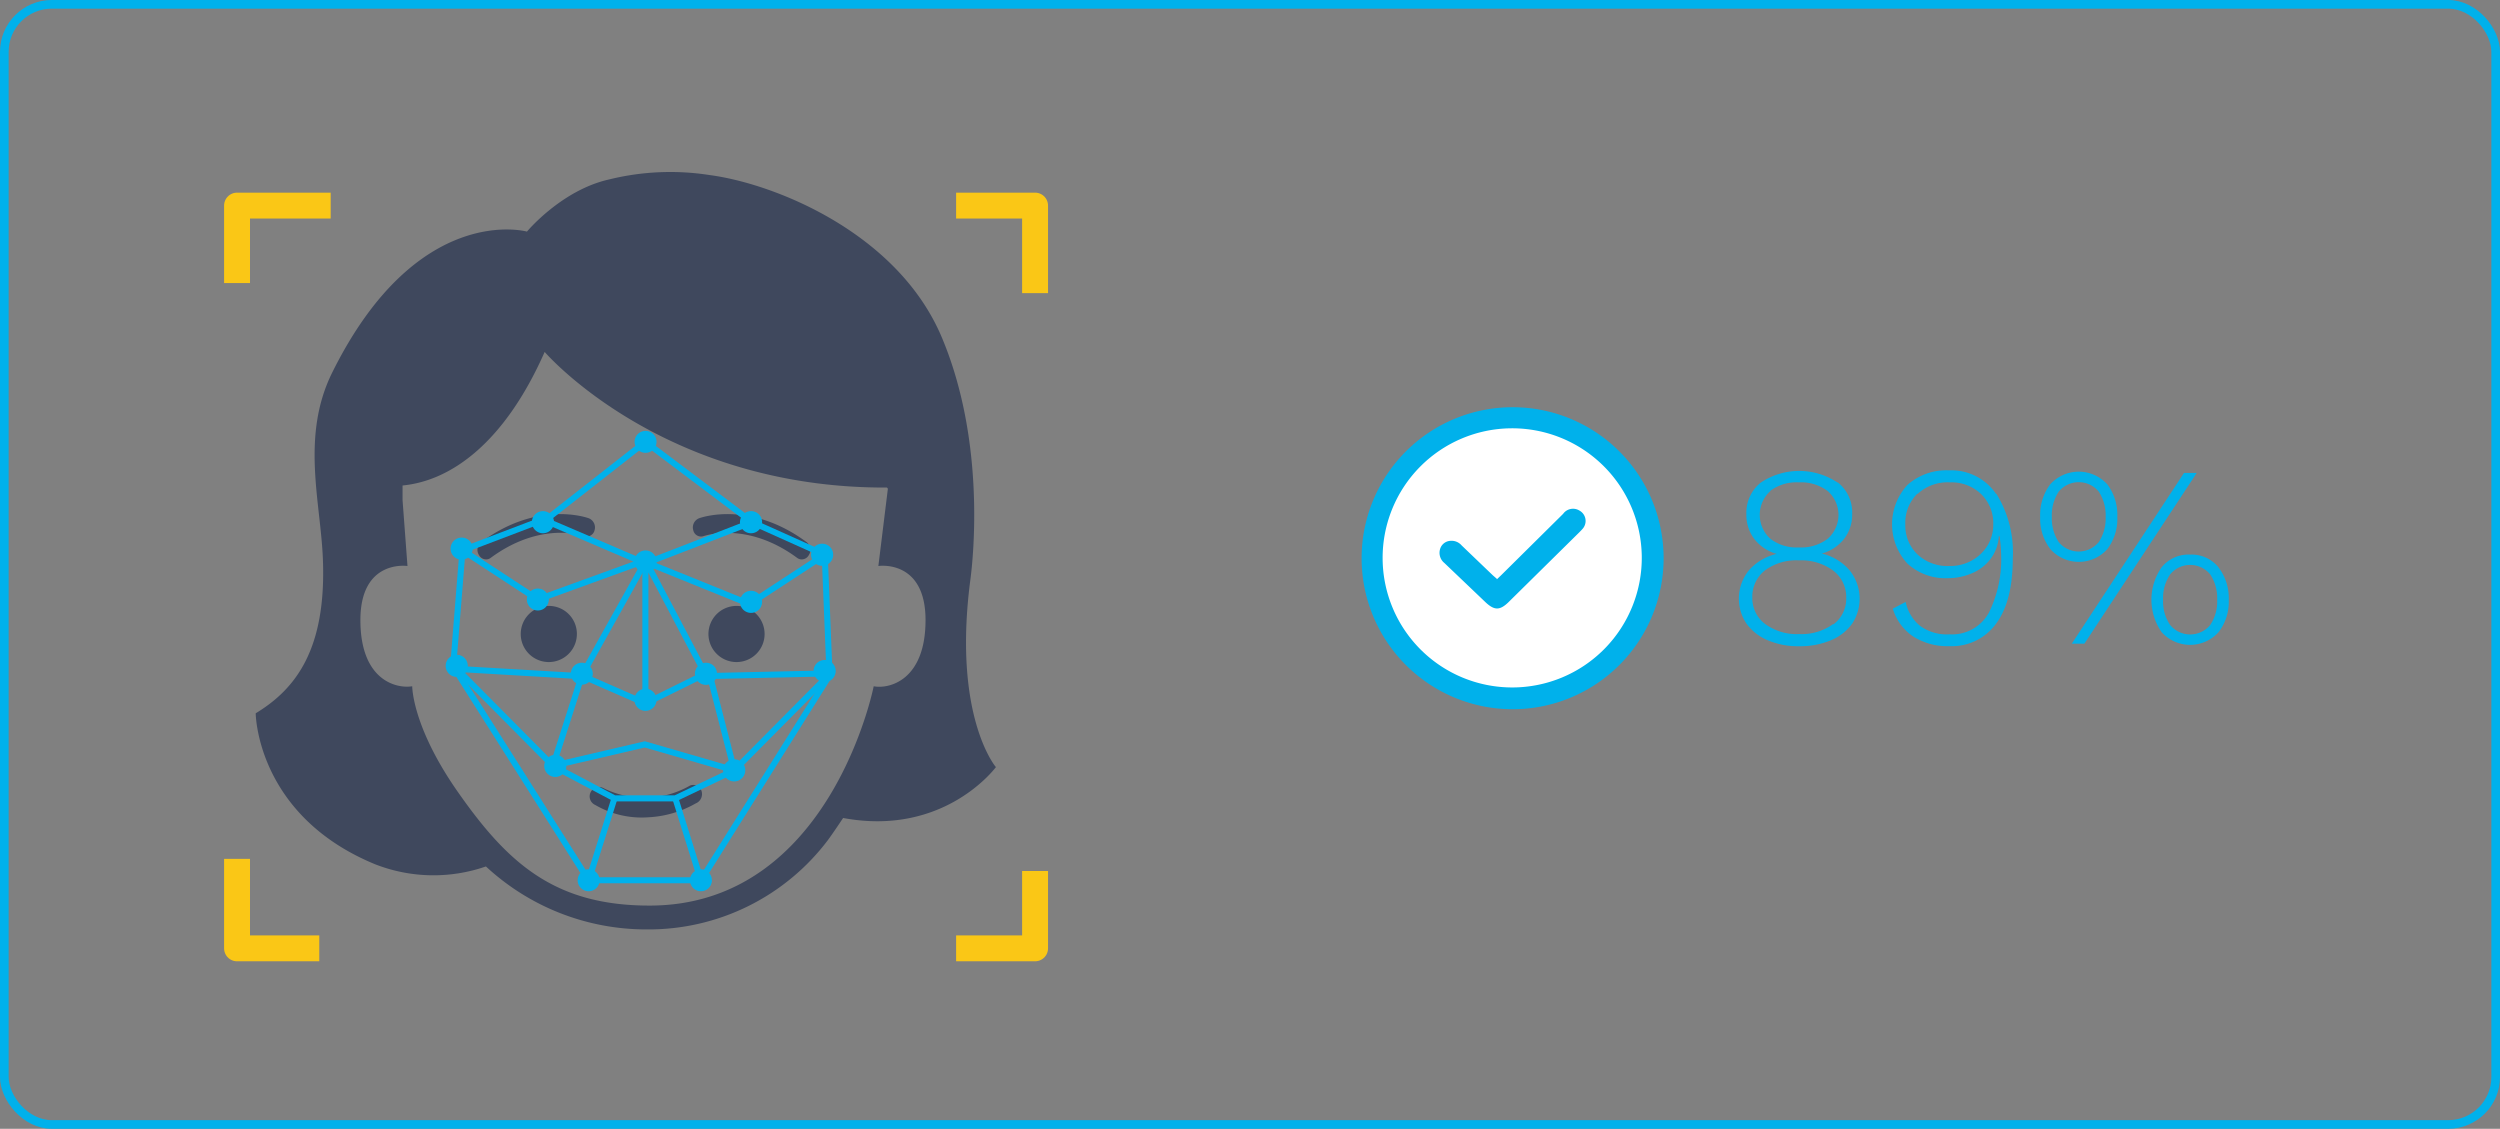 <svg xmlns="http://www.w3.org/2000/svg" viewBox="0 0 289.4 130.67"><rect x="0" y="0" width="289.4" height="130.67" fill="#808080" stroke="none"/><defs><style>.cls-1{fill:#00b1eb;}.cls-2{fill:#fff;}.cls-3{fill:#3f485d;}.cls-4,.cls-5,.cls-6,.cls-7,.cls-8{fill:none;}.cls-4{stroke:#fac716;stroke-width:3px;}.cls-4,.cls-6,.cls-7{stroke-linejoin:round;}.cls-5,.cls-6,.cls-7,.cls-8{stroke:#00b1eb;}.cls-5,.cls-8{stroke-miterlimit:10;}.cls-5,.cls-6,.cls-7{stroke-width:0.7px;}.cls-7{stroke-linecap:round;}</style></defs><title>biometric-5</title><g id="Layer_2" data-name="Layer 2"><g id="Layer_1-2" data-name="Layer 1"><path class="cls-1" d="M192.58,64.62A17.48,17.48,0,1,1,175.1,47.14a17.48,17.48,0,0,1,17.48,17.48"/><path class="cls-2" d="M175.05,79.58a15,15,0,1,1,15-15.25,15,15,0,0,1-15,15.25M173.27,67l-.47-.41-3.6-3.45a1.54,1.54,0,0,0-1.34-.53,1.32,1.32,0,0,0-1.15.93,1.51,1.51,0,0,0,.49,1.63L172,69.75c1,.92,1.62.91,2.58,0l8.22-8.11c.15-.15.31-.31.45-.48a1.37,1.37,0,0,0-.42-2.06,1.41,1.41,0,0,0-1.88.38l-7.18,7.11-.49.47"/><path class="cls-1" d="M212.73,55.83a4.45,4.45,0,0,1,1.68,3.64,4.6,4.6,0,0,1-.93,2.9,5,5,0,0,1-2.58,1.71v0A6.07,6.07,0,0,1,214.09,66a5.24,5.24,0,0,1,.32,6.19,5.68,5.68,0,0,1-2.47,1.93,9.24,9.24,0,0,1-3.67.69,9,9,0,0,1-3.63-.69,5.8,5.8,0,0,1-2.47-1.93,5.2,5.2,0,0,1,.3-6.19,6.11,6.11,0,0,1,3.19-1.88v0a5,5,0,0,1-2.57-1.71,4.6,4.6,0,0,1-.93-2.9,4.46,4.46,0,0,1,1.66-3.64,8,8,0,0,1,8.91,0m-.51,16.42a3.71,3.71,0,0,0,1.5-3.08,3.84,3.84,0,0,0-1.5-3.15,6.2,6.2,0,0,0-3.95-1.19A6.11,6.11,0,0,0,204.35,66a3.84,3.84,0,0,0-1.5,3.15,3.72,3.72,0,0,0,1.48,3.08,6.18,6.18,0,0,0,3.94,1.17,6.25,6.25,0,0,0,3.95-1.17m-7.28-15.39a3.72,3.72,0,0,0,0,5.53,5,5,0,0,0,3.31,1,5.07,5.07,0,0,0,3.32-1,3.68,3.68,0,0,0,0-5.53,5.12,5.12,0,0,0-3.34-1,5.06,5.06,0,0,0-3.33,1"/><path class="cls-1" d="M231.1,57.16a12.83,12.83,0,0,1,1.9,7.46c0,3.31-.64,5.84-1.93,7.57a6.31,6.31,0,0,1-5.38,2.61,7.42,7.42,0,0,1-4.25-1.14,5.92,5.92,0,0,1-2.33-3.2l1.49-.78a4.86,4.86,0,0,0,1.64,2.75,5.26,5.26,0,0,0,3.42,1,4.86,4.86,0,0,0,4.59-2.54,14,14,0,0,0,1.4-6.74,16.3,16.3,0,0,0-.18-2.07h-.09a4.77,4.77,0,0,1-1,2.68,5.21,5.21,0,0,1-2.18,1.63,7.07,7.07,0,0,1-2.7.54,6.51,6.51,0,0,1-4.7-1.69,6.72,6.72,0,0,1,0-9.1,6.75,6.75,0,0,1,4.82-1.69,6.25,6.25,0,0,1,5.44,2.72m-9.13,0a4.73,4.73,0,0,0-1.37,3.56A4.61,4.61,0,0,0,222,64.21a5.08,5.08,0,0,0,3.68,1.31,5.15,5.15,0,0,0,2.62-.66,4.88,4.88,0,0,0,1.8-1.75,4.63,4.63,0,0,0,.64-2.39,4.69,4.69,0,0,0-1.39-3.51,4.94,4.94,0,0,0-3.61-1.37A5.11,5.11,0,0,0,222,57.16"/><path class="cls-1" d="M243.93,56.05a5.88,5.88,0,0,1,1.17,3.78,5.78,5.78,0,0,1-1.17,3.75,4.42,4.42,0,0,1-6.57,0,5.78,5.78,0,0,1-1.19-3.74,5.88,5.88,0,0,1,1.17-3.78,4.45,4.45,0,0,1,6.59,0m-5.62.86a5,5,0,0,0-.79,2.92,5,5,0,0,0,.79,2.9,3,3,0,0,0,4.65,0,5,5,0,0,0,.79-2.9,5,5,0,0,0-.79-2.92,3,3,0,0,0-4.65,0m14.51-2.17h1.47l-13,19.76h-1.46Zm4,10.94A5.83,5.83,0,0,1,258,69.44a5.75,5.75,0,0,1-1.18,3.74,4.43,4.43,0,0,1-6.59,0,6.56,6.56,0,0,1,0-7.51,4,4,0,0,1,3.31-1.47,4,4,0,0,1,3.28,1.48m-5.61.82a4.88,4.88,0,0,0-.81,2.94,4.79,4.79,0,0,0,.81,2.9,3,3,0,0,0,4.65,0,4.86,4.86,0,0,0,.8-2.9,4.94,4.94,0,0,0-.8-2.94,3,3,0,0,0-4.65,0"/><path class="cls-3" d="M63.54,70.14a3.25,3.25,0,1,0,3.24,3.24,3.24,3.24,0,0,0-3.24-3.24"/><path class="cls-3" d="M85.26,70.14a3.25,3.25,0,1,0,3.25,3.24,3.25,3.25,0,0,0-3.25-3.24"/><path class="cls-3" d="M79.87,90.94a10.61,10.61,0,0,1-10.1.25,1.08,1.08,0,0,0-.85,2,10.64,10.64,0,0,0,6.13,1.42A12.24,12.24,0,0,0,80.54,93a1.16,1.16,0,0,0,.69-1.36,1,1,0,0,0-1.36-.7"/><path class="cls-3" d="M68.83,61.37A1.14,1.14,0,0,0,68.17,60c-.24-.09-5.91-2.1-12.48,2.77a1.13,1.13,0,0,0-.24,1.49.94.94,0,0,0,.94.49.87.87,0,0,0,.4-.16c5.77-4.27,10.63-2.61,10.84-2.54a.92.92,0,0,0,1.2-.69"/><path class="cls-3" d="M80.25,61.37A1.14,1.14,0,0,1,80.91,60c.24-.09,5.91-2.1,12.48,2.77a1.13,1.13,0,0,1,.24,1.49.94.94,0,0,1-.94.49.87.87,0,0,1-.4-.16C86.52,60.33,81.66,62,81.45,62.06a.92.92,0,0,1-1.2-.69"/><path class="cls-3" d="M115.26,88.77s-5-5.9-2.93-21.66C112.69,64.4,114.08,51,109,39S89.75,21.26,82.11,20.26h0a29.51,29.51,0,0,0-11.59.51C65,22,61,26.81,61,26.81S48.31,23.27,38.46,43.12c-3.66,7.39-1.33,15-1.08,21.65.39,10.28-3.05,14.94-7.78,17.8,0,0,.07,11.79,13.78,17.46a18.5,18.5,0,0,0,12.87.27,27.28,27.28,0,0,0,18.58,7.29,26,26,0,0,0,21-10.33c.61-.82,1.77-2.57,1.77-2.57,11.78,2.2,17.71-5.92,17.71-5.92M75.17,104.83c-11,0-16.41-4.94-22.13-13.1-5.36-7.63-5.32-12.29-5.32-12.29-1.73.3-6-.58-6-7.66s5.45-6.26,5.45-6.26L46.6,57.9h0c0-.59,0-1.18,0-1.7,5.65-.54,11.84-5,16.45-15.46,0,0,13.58,15.81,39.62,15.7a.53.53,0,0,1,.11.14l-1.1,8.94s5.46-.82,5.46,6.26-4.32,8-6,7.66c0,0-5,25.39-25.93,25.39"/><polyline class="cls-4" points="36.96 109.78 27.44 109.78 27.44 99.42"/><polyline class="cls-4" points="119.82 100.83 119.82 109.78 110.68 109.78"/><polyline class="cls-4" points="110.68 23.8 119.82 23.8 119.82 33.93"/><polyline class="cls-4" points="27.44 32.77 27.44 23.8 38.28 23.8"/><polyline class="cls-5" points="64.01 88.65 71.13 92.42 78.18 92.42 84.99 89.17 74.64 86.17 64.01 88.65"/><polyline class="cls-5" points="74.68 65.07 67.35 78.21 74.71 81.43"/><polyline class="cls-6" points="71.13 92.42 68.14 101.9 81.14 101.9 78.18 92.42"/><polyline class="cls-6" points="75.27 65.27 86.75 69.92 95.47 64.22 87.05 60.44 74.71 65.22 74.71 81.43 81.64 78.01 74.9 65.22"/><polyline class="cls-7" points="82.78 78.24 96.13 77.95 85 89.17 82.18 78.21"/><polyline class="cls-5" points="81.14 101.9 96.03 78.17 95.47 64.22"/><polyline class="cls-6" points="74.17 65.07 62.25 69.4 53.54 63.7 62.87 60.15 74.71 65.22"/><polyline class="cls-7" points="66.74 78.24 52.88 77.43 64.01 88.65 67.35 78.21"/><polyline class="cls-5" points="68.14 101.9 52.46 77.13 53.54 63.7"/><path class="cls-1" d="M54.72,63.5a1.28,1.28,0,1,1-1.27-1.27,1.27,1.27,0,0,1,1.27,1.27"/><path class="cls-1" d="M76,65a1.28,1.28,0,1,1-1.28-1.28A1.27,1.27,0,0,1,76,65"/><path class="cls-1" d="M96.45,64.22a1.28,1.28,0,1,1-1.27-1.28,1.27,1.27,0,0,1,1.27,1.28"/><path class="cls-1" d="M83,78a1.28,1.28,0,1,1-1.28-1.28A1.27,1.27,0,0,1,83,78"/><path class="cls-1" d="M76,81a1.28,1.28,0,1,1-1.28-1.27A1.27,1.27,0,0,1,76,81"/><path class="cls-1" d="M88.22,60.44a1.28,1.28,0,1,1-1.28-1.27,1.27,1.27,0,0,1,1.28,1.27"/><path class="cls-1" d="M76,51.15a1.27,1.27,0,1,1-1.27-1.27A1.27,1.27,0,0,1,76,51.15"/><path class="cls-1" d="M64.13,60.44a1.28,1.28,0,1,1-1.28-1.27,1.27,1.27,0,0,1,1.28,1.27"/><path class="cls-1" d="M68.62,78a1.27,1.27,0,1,1-1.27-1.28A1.27,1.27,0,0,1,68.62,78"/><path class="cls-1" d="M63.53,69.4a1.27,1.27,0,1,1-1.27-1.27,1.27,1.27,0,0,1,1.27,1.27"/><path class="cls-1" d="M88.22,69.67a1.28,1.28,0,1,1-1.28-1.28,1.27,1.27,0,0,1,1.28,1.28"/><path class="cls-1" d="M54.15,77.07a1.28,1.28,0,1,1-1.27-1.27,1.27,1.27,0,0,1,1.27,1.27"/><path class="cls-1" d="M96.74,77.67a1.28,1.28,0,1,1-1.27-1.27,1.27,1.27,0,0,1,1.27,1.27"/><path class="cls-1" d="M86.27,89.17A1.28,1.28,0,1,1,85,87.9a1.27,1.27,0,0,1,1.28,1.27"/><path class="cls-1" d="M65.56,88.65a1.28,1.28,0,1,1-1.27-1.27,1.27,1.27,0,0,1,1.27,1.27"/><path class="cls-1" d="M69.41,101.9a1.27,1.27,0,1,1-1.27-1.27,1.27,1.27,0,0,1,1.27,1.27"/><path class="cls-1" d="M82.41,101.9a1.27,1.27,0,1,1-1.27-1.27,1.27,1.27,0,0,1,1.27,1.27"/><polyline class="cls-6" points="62.85 60.44 74.71 51.15 87.05 60.44"/><rect class="cls-8" x="0.5" y="0.5" width="288.4" height="129.67" rx="5.5" ry="5.5"/></g></g></svg>